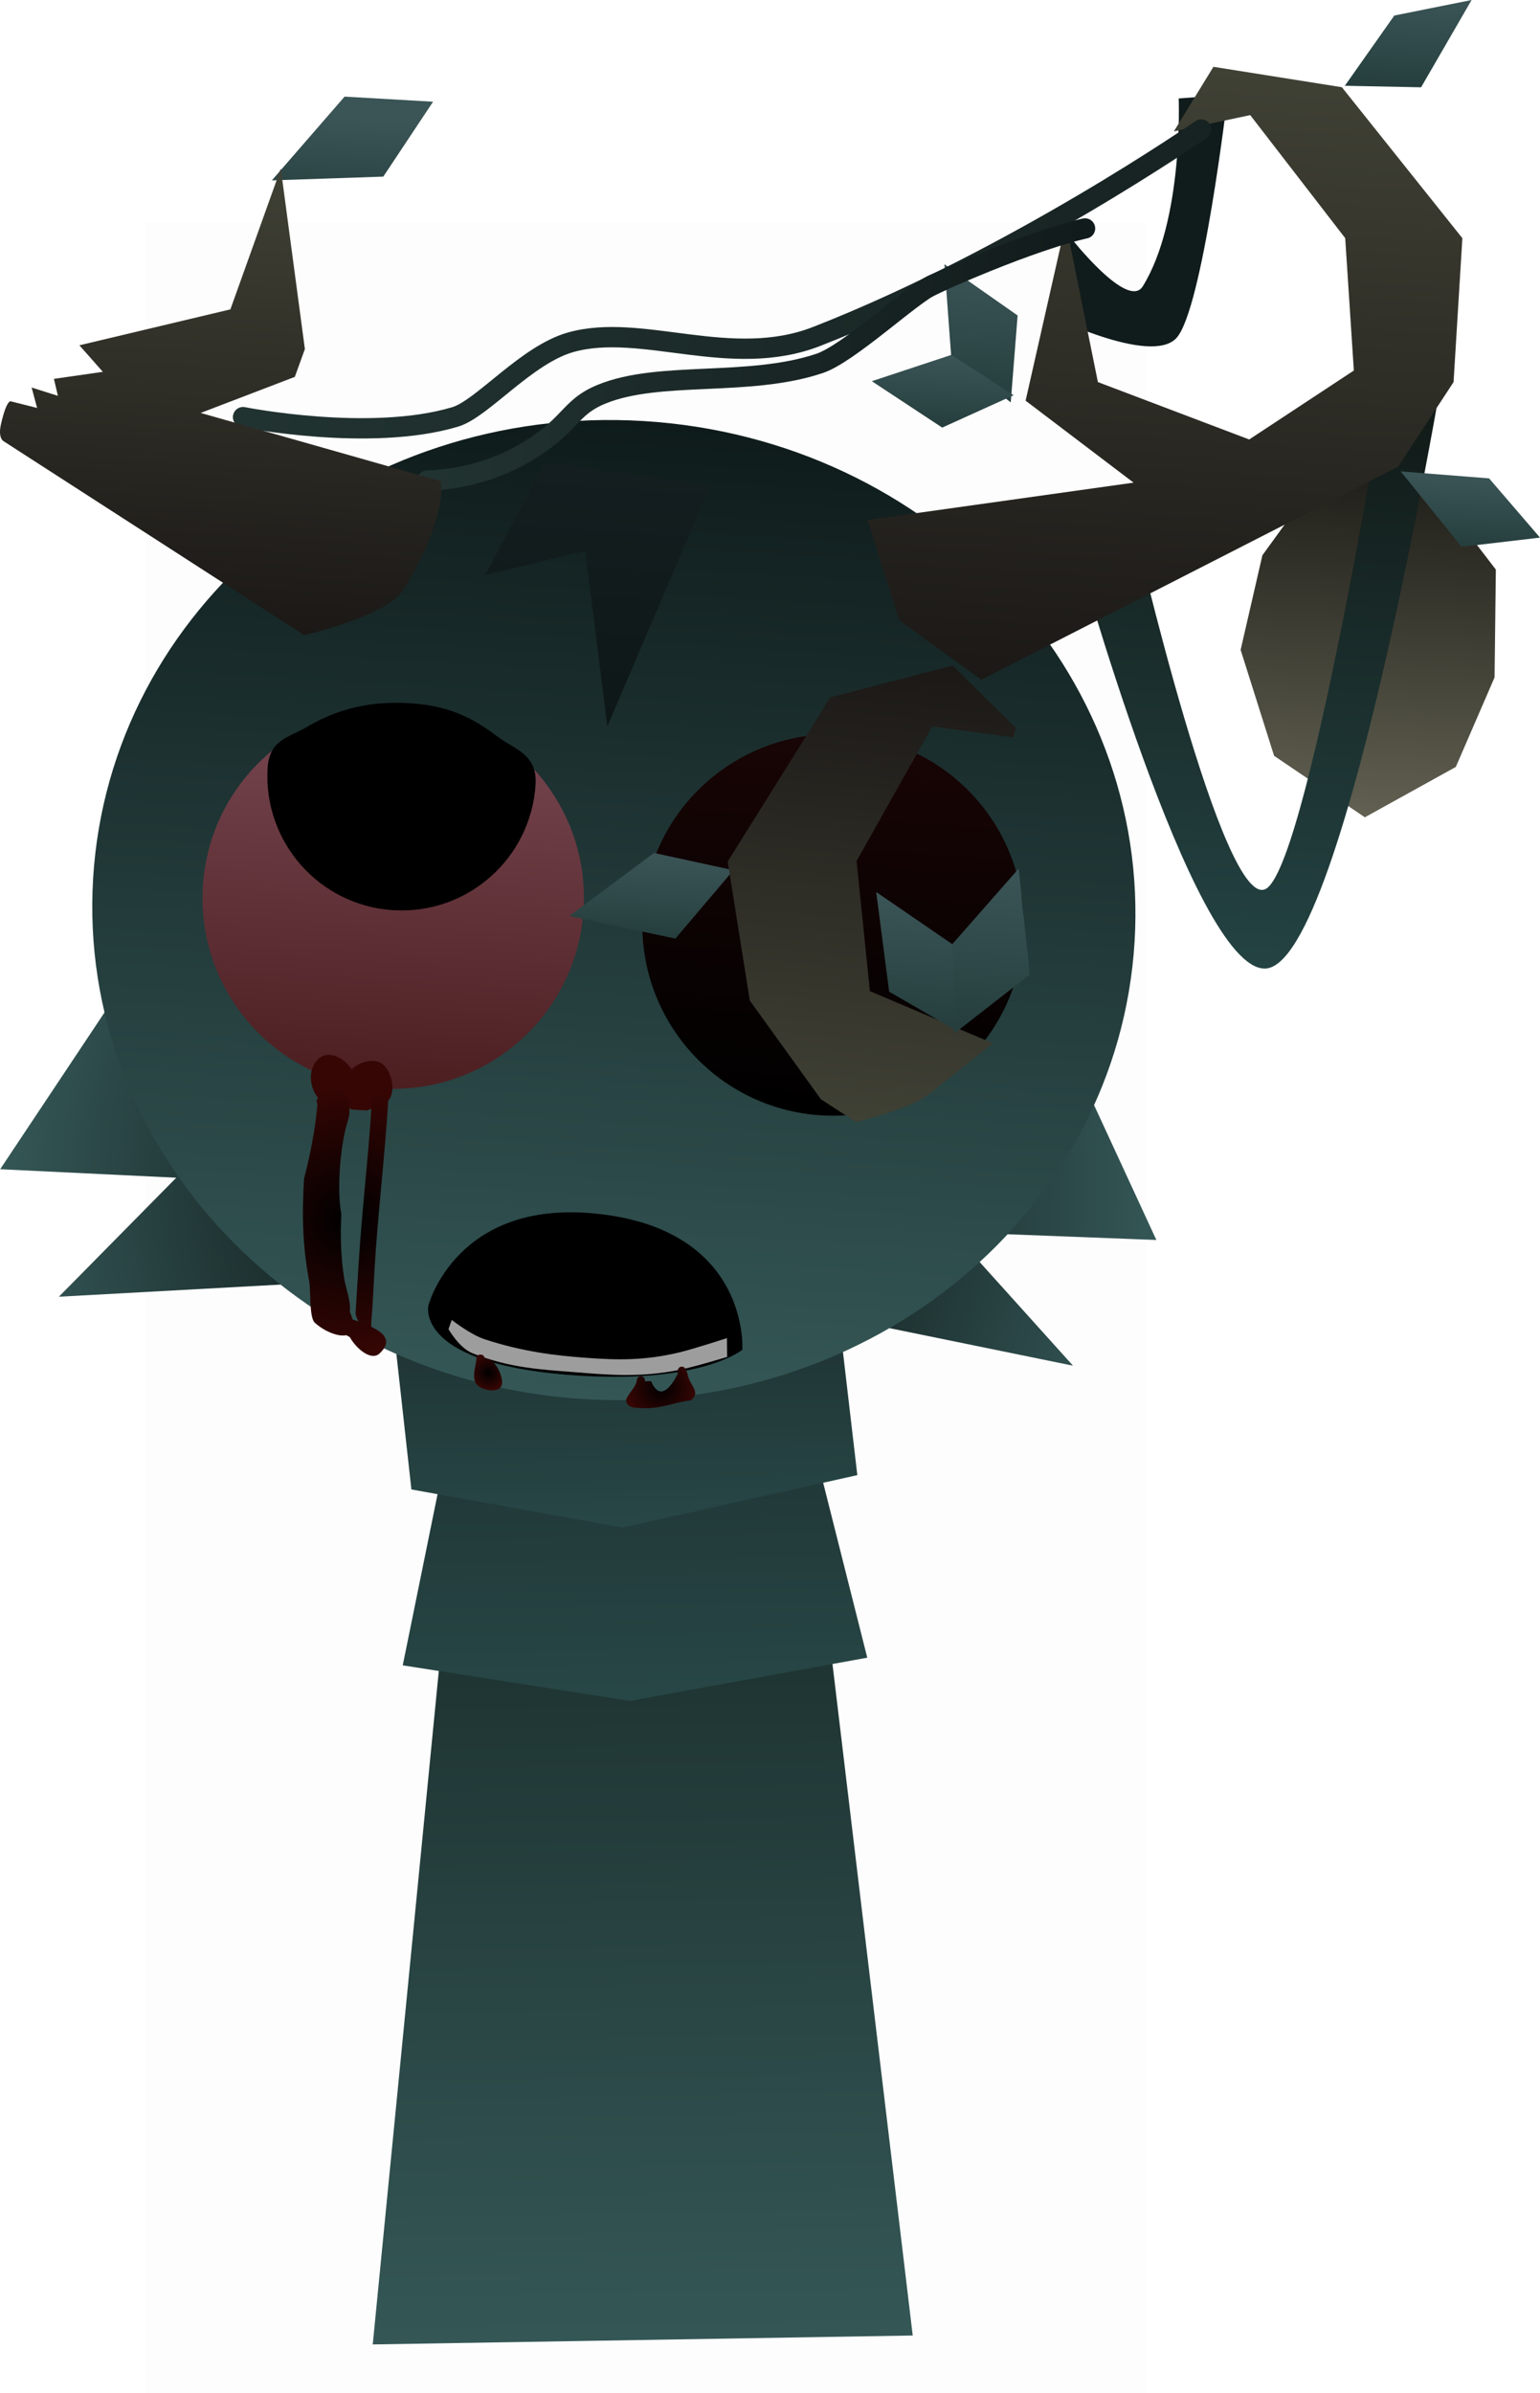 <svg version="1.1" xmlns="http://www.w3.org/2000/svg" xmlns:xlink="http://www.w3.org/1999/xlink" width="189.625" height="294.55" viewBox="0,0,189.625,294.55"><defs><linearGradient x1="237.437" y1="175.08" x2="239.618" y2="307.062" gradientUnits="userSpaceOnUse" id="color-1"><stop offset="0" stop-color="#12201e"/><stop offset="1" stop-color="#345756"/></linearGradient><linearGradient x1="238.204" y1="195.67" x2="238.745" y2="228.396" gradientUnits="userSpaceOnUse" id="color-2"><stop offset="0" stop-color="#203535"/><stop offset="1" stop-color="#274746"/></linearGradient><linearGradient x1="237.157" y1="184.017" x2="237.538" y2="207.067" gradientUnits="userSpaceOnUse" id="color-3"><stop offset="0" stop-color="#203535"/><stop offset="1" stop-color="#274746"/></linearGradient><linearGradient x1="330.406" y1="75.67" x2="327.718" y2="119.606" gradientUnits="userSpaceOnUse" id="color-4"><stop offset="0" stop-color="#1d1c17"/><stop offset="1" stop-color="#616051"/></linearGradient><linearGradient x1="316.919" y1="57.736" x2="312.007" y2="138.021" gradientUnits="userSpaceOnUse" id="color-5"><stop offset="0" stop-color="#0e1411"/><stop offset="1" stop-color="#244343"/></linearGradient><radialGradient cx="231.824" cy="164.931" r="71.317" gradientUnits="userSpaceOnUse" id="color-6"><stop offset="0" stop-color="#000000"/><stop offset="1" stop-color="#345756"/></radialGradient><linearGradient x1="239.742" y1="70.886" x2="232.377" y2="191.258" gradientUnits="userSpaceOnUse" id="color-7"><stop offset="0" stop-color="#0f1b1b"/><stop offset="1" stop-color="#345756"/></linearGradient><linearGradient x1="210.327" y1="106.153" x2="207.459" y2="153.026" gradientUnits="userSpaceOnUse" id="color-8"><stop offset="0" stop-color="#784752"/><stop offset="1" stop-color="#4c1e20"/></linearGradient><linearGradient x1="264.484" y1="109.466" x2="261.616" y2="156.34" gradientUnits="userSpaceOnUse" id="color-9"><stop offset="0" stop-color="#190505"/><stop offset="1" stop-color="#000000"/></linearGradient><linearGradient x1="234.572" y1="76.411" x2="232.619" y2="108.317" gradientUnits="userSpaceOnUse" id="color-10"><stop offset="0" stop-color="#141e20"/><stop offset="1" stop-color="#0e1717"/></linearGradient><linearGradient x1="282.211" y1="51.916" x2="281.205" y2="68.354" gradientUnits="userSpaceOnUse" id="color-11"><stop offset="0" stop-color="#3b5456"/><stop offset="1" stop-color="#253e3d"/></linearGradient><linearGradient x1="334.225" y1="18.607" x2="333.523" y2="30.075" gradientUnits="userSpaceOnUse" id="color-12"><stop offset="0" stop-color="#3b5456"/><stop offset="1" stop-color="#253e3d"/></linearGradient><linearGradient x1="276.468" y1="62.672" x2="275.919" y2="71.656" gradientUnits="userSpaceOnUse" id="color-13"><stop offset="0" stop-color="#3b5456"/><stop offset="1" stop-color="#253e3d"/></linearGradient><linearGradient x1="341.741" y1="77.621" x2="341.203" y2="86.413" gradientUnits="userSpaceOnUse" id="color-14"><stop offset="0" stop-color="#3b5456"/><stop offset="1" stop-color="#253e3d"/></linearGradient><linearGradient x1="306.293" y1="27.066" x2="301.588" y2="103.961" gradientUnits="userSpaceOnUse" id="color-15"><stop offset="0" stop-color="#404135"/><stop offset="1" stop-color="#1b1816"/></linearGradient><radialGradient cx="220.621" cy="188.004" r="2.16" gradientUnits="userSpaceOnUse" id="color-16"><stop offset="0" stop-color="#000000"/><stop offset="1" stop-color="#350604"/></radialGradient><radialGradient cx="241.9" cy="189.82" r="4.215" gradientUnits="userSpaceOnUse" id="color-17"><stop offset="0" stop-color="#000000"/><stop offset="1" stop-color="#350604"/></radialGradient><radialGradient cx="203.271" cy="169.226" r="16.5" gradientUnits="userSpaceOnUse" id="color-18"><stop offset="0" stop-color="#000000"/><stop offset="1" stop-color="#350604"/></radialGradient><linearGradient x1="240.987" y1="124.04" x2="240.354" y2="134.386" gradientUnits="userSpaceOnUse" id="color-19"><stop offset="0" stop-color="#3b5456"/><stop offset="1" stop-color="#253e3d"/></linearGradient><linearGradient x1="269.419" y1="100.178" x2="263.982" y2="156.966" gradientUnits="userSpaceOnUse" id="color-20"><stop offset="0" stop-color="#1b1816"/><stop offset="1" stop-color="#404135"/></linearGradient><linearGradient x1="283.132" y1="125.795" x2="281.887" y2="146.15" gradientUnits="userSpaceOnUse" id="color-21"><stop offset="0" stop-color="#3b5456"/><stop offset="1" stop-color="#253e3d"/></linearGradient><linearGradient x1="273.8" y1="129.18" x2="272.797" y2="145.575" gradientUnits="userSpaceOnUse" id="color-22"><stop offset="0" stop-color="#3b5456"/><stop offset="1" stop-color="#253e3d"/></linearGradient><linearGradient x1="201.288" y1="33.577" x2="200.587" y2="45.045" gradientUnits="userSpaceOnUse" id="color-23"><stop offset="0" stop-color="#3b5456"/><stop offset="1" stop-color="#253e3d"/></linearGradient><linearGradient x1="191.701" y1="49.169" x2="307.078" y2="56.229" gradientUnits="userSpaceOnUse" id="color-24"><stop offset="0" stop-color="#213331"/><stop offset="1" stop-color="#172322"/></linearGradient><linearGradient x1="214.183" y1="60.278" x2="292.983" y2="65.099" gradientUnits="userSpaceOnUse" id="color-25"><stop offset="0" stop-color="#213331"/><stop offset="1" stop-color="#121b1b"/></linearGradient><linearGradient x1="189.86" y1="39.495" x2="186.371" y2="96.52" gradientUnits="userSpaceOnUse" id="color-26"><stop offset="0" stop-color="#404135"/><stop offset="1" stop-color="#1b1816"/></linearGradient></defs><g transform="translate(-160.475,-19.063)"><g data-paper-data="{&quot;isPaintingLayer&quot;:true}" fill-rule="nonzero" stroke-linejoin="miter" stroke-miterlimit="10" stroke-dasharray="" stroke-dashoffset="0" style="mix-blend-mode: normal"><path d="M178.409,313.613v-267.225h123.182v267.225z" fill-opacity="0.01" fill="#000000" stroke="none" stroke-width="0" stroke-linecap="butt"/><g stroke="#000000" stroke-width="0"><path d="M206.372,307.611l12.962,-132.074l37.775,-0.782l15.753,131.758z" fill="url(#color-1)" stroke-linecap="butt"/><g stroke-linecap="round"><path d="M260.258,195.306l7.006,27.78l-29.231,5.322l-27.968,-4.377l4.476,-21.992z" fill="url(#color-2)"/><path d="M264.05,183.573l1.99,17.046l-28.928,6.456l-25.981,-4.694l-2.676,-24.154z" fill="url(#color-3)"/></g></g><g><path d="M331.876,75.76l9.75,9.449l3.037,3.956l-0.156,13.27l-4.773,11.02l-11.2,6.2l-11.177,-7.569l-4.12,-13.04l2.68,-11.64l5.013,-6.907z" fill="url(#color-4)" stroke="#000000" stroke-width="0" stroke-linecap="round"/><path d="M292.308,48.305c0,0 7.033,8.982 8.884,5.992c5.029,-8.124 4.419,-23.116 4.419,-23.116l6.04,-0.45c0,0 -3.099,26.563 -6.347,29.967c-3.249,3.405 -16.028,-3.014 -16.028,-3.014z" fill="#101b1b" stroke="#000000" stroke-width="0" stroke-linecap="round"/><path d="M300.038,83.548c0,0 11.172,48.574 16.429,44.838c5.405,-3.841 15.566,-67.578 15.566,-67.578l7.085,-1.714c0,0 -12.767,79.075 -22.896,79.179c-8.929,0.091 -23.334,-51.941 -23.334,-51.941z" fill="url(#color-5)" stroke="#000000" stroke-width="0" stroke-linecap="round"/><path d="M294.133,152.788l8.729,18.891l-25.075,-0.969l14.809,16.439l-59.131,-12.09l-65.74,3.603l14.452,-14.648l-21.682,-1.044l13.372,-20.08z" fill="url(#color-6)" stroke="#000000" stroke-width="0" stroke-linecap="round"/><path d="M171.943,127.149c2.034,-33.24 32.389,-58.429 67.8,-56.263c35.411,2.167 62.468,30.869 60.435,64.109c-2.034,33.24 -32.389,58.429 -67.8,56.263c-35.411,-2.167 -62.468,-30.869 -60.435,-64.109z" fill="url(#color-7)" stroke="#000000" stroke-width="0" stroke-linecap="butt"/><path d="M185.456,128.155c0.792,-12.944 11.927,-22.795 24.871,-22.003c12.944,0.792 22.795,11.927 22.003,24.871c-0.792,12.944 -11.927,22.795 -24.871,22.003c-12.944,-0.792 -22.795,-11.927 -22.003,-24.871z" fill="url(#color-8)" stroke="#000000" stroke-width="0" stroke-linecap="butt"/><path d="M193.427,113.583c0.214,-3.501 2.678,-3.781 4.696,-4.972c3.233,-1.908 7.171,-3.346 12.781,-3.003c5.42,0.332 8.264,2.187 11.033,4.253c1.886,1.407 4.711,2.049 4.485,5.741c-0.557,9.111 -8.395,16.045 -17.506,15.488c-9.111,-0.557 -16.045,-8.395 -15.488,-17.506z" fill="#000000" stroke="none" stroke-width="0" stroke-linecap="butt"/><path d="M261.616,156.34c-12.944,-0.792 -22.795,-11.927 -22.003,-24.871c0.792,-12.944 11.927,-22.795 24.871,-22.003c12.944,0.792 22.795,11.927 22.003,24.871c-0.792,12.944 -11.927,22.795 -24.871,22.003z" data-paper-data="{&quot;index&quot;:null}" fill="url(#color-9)" stroke="#000000" stroke-width="0" stroke-linecap="butt"/><path d="M247.952,78.785l-12.699,29.694l-2.719,-21.62l-12.308,2.978l7.377,-13.851" fill="url(#color-10)" stroke="#000000" stroke-width="0" stroke-linecap="round"/><path d="M277.602,62.953l-0.839,-11.37l9.015,6.307l-0.846,10.692z" fill="url(#color-11)" stroke="#000000" stroke-width="0" stroke-linecap="round"/><path d="M326.069,29.619l6.092,-8.644l9.518,-1.912l-6.221,10.746z" fill="url(#color-12)" stroke="#000000" stroke-width="0" stroke-linecap="round"/><path d="M285.285,67.708l-8.793,3.982l-8.667,-5.71l9.79,-3.238z" fill="url(#color-13)" stroke="#000000" stroke-width="0" stroke-linecap="round"/><path d="M343.832,77.941l6.269,7.29l-9.662,1.135l-7.49,-9.283z" fill="url(#color-14)" stroke="#000000" stroke-width="0" stroke-linecap="round"/><path d="M300.056,78.466l-13.294,-10.088l4.944,-21.853l3.955,19.564l18.632,7.065l12.885,-8.486l-1.064,-16.295l-11.697,-15.143l-9.397,2.001l4.866,-7.946l15.819,2.514l14.836,18.58l-1.084,17.71l-6.819,10.403l-51.326,26.229l-10.115,-7.317l-3.882,-12.346z" fill="url(#color-15)" stroke="#000000" stroke-width="0" stroke-linecap="round"/><g stroke="#000000" stroke-width="0" stroke-linecap="round"><path d="M213.239,179.691c0,0 3.405,-12.889 20.357,-11.284c19.296,1.827 18.285,16.787 18.285,16.787c0,0 -4.964,4.093 -19.846,3.196c-20.793,-1.254 -18.796,-8.698 -18.796,-8.698z" fill="#000000"/><path d="M216.1,181.518c0,0 2.283,1.803 4.065,2.385c4.636,1.514 8.639,2.001 12.499,2.279c3.634,0.262 7.12,0.393 11.58,-0.698c1.737,-0.425 5.742,-1.728 5.742,-1.728l0.024,2.314c0,0 -3.947,1.205 -5.844,1.587c-4.999,1.006 -9.048,0.599 -13.094,0.277c-3.913,-0.311 -7.828,-0.489 -12.41,-2.314c-1.667,-0.664 -2.962,-2.971 -2.962,-2.971l0.4,-1.132z" fill="#9d9d9d"/></g><path d="M220.144,186.305c1.245,-0.282 2.542,2.502 2.054,3.362c-0.524,0.922 -2.376,0.467 -2.974,-0.153c-0.769,-0.798 -0.132,-2.332 -0.078,-3.264c0,0 0.031,-0.499 0.53,-0.469c0.465,0.028 0.47,0.463 0.469,0.523z" fill="url(#color-16)" stroke="none" stroke-width="0.5" stroke-linecap="butt"/><path d="M239.882,189.072l0.759,-0.028c1.082,2.548 2.442,0.749 3.264,-0.835l0.029,-0.474c0.017,-0.276 0.254,-0.485 0.53,-0.469c0.199,0.012 0.364,0.139 0.434,0.313l0.198,0.465l-0.026,0.011l0.048,0.052c0.214,1.487 1.74,2.202 0.446,3.309c-2.041,0.213 -3.731,1.084 -5.92,0.95c-0.661,-0.04 -1.96,0.125 -2.061,-0.938c-0.05,-0.525 1.261,-1.676 1.308,-2.499c0,0 0.031,-0.499 0.53,-0.469c0.499,0.031 0.469,0.53 0.469,0.53c-0.002,0.026 -0.004,0.053 -0.006,0.081z" fill="url(#color-17)" stroke="none" stroke-width="0.5" stroke-linecap="butt"/><path d="M206.934,149.721c1.683,0.419 2.511,3.708 1.239,4.927c-0.626,0.6 -1.734,0.766 -2.512,1.083c-0.628,-0.026 -1.251,-0.064 -1.878,-0.115l-0.48,-0.266c-0.512,0.103 -1.114,0.074 -1.786,-0.139c-2.474,-0.174 -3.722,-4.001 -1.884,-5.778c1.299,-1.256 3.317,-0.09 4.131,1.236c0.835,-0.739 2.039,-1.229 3.169,-0.948z" fill="#350604" stroke="none" stroke-width="0.5" stroke-linecap="butt"/><path d="M204.595,181.714c-0.109,-0.334 -0.355,-0.725 -0.335,-1.049c0.116,-1.923 0.235,-3.846 0.353,-5.77c0.416,-6.804 1.243,-13.557 1.656,-20.306c0,0 0.061,-0.998 1.059,-0.937c0.998,0.061 0.937,1.059 0.937,1.059c-0.413,6.749 -1.24,13.501 -1.656,20.306c-0.139,2.266 -0.221,4.544 -0.418,6.806c-0.007,0.086 0.007,0.295 0.012,0.545c1.509,0.724 2.653,1.75 1.012,3.275c-1.071,0.996 -2.929,-0.669 -3.664,-2.004c-0.15,-0.081 -0.296,-0.164 -0.436,-0.244c-1.021,0.229 -2.721,-0.49 -3.873,-1.529c-0.72,-0.649 -0.47,-3.922 -0.705,-5.154c-0.809,-4.349 -0.906,-8.167 -0.619,-12.618c0.765,-2.893 1.394,-6.162 1.65,-9.163c-0.255,-0.287 -0.005,-0.617 -0.005,-0.617l0.058,-0.075c0.004,-0.065 0.008,-0.13 0.012,-0.195c0,0 0.027,-0.444 0.448,-0.469c1.942,-2.736 4.024,0.835 3.261,3.299c-0.973,3.001 -1.417,8.511 -0.838,11.624c-0.14,2.537 -0.056,5.346 0.342,7.847c0.224,1.412 0.839,2.721 0.706,4.159c0.149,0.35 0.257,0.665 0.327,0.945c0.215,0.081 0.458,0.168 0.715,0.262z" fill="url(#color-18)" stroke="none" stroke-width="0.5" stroke-linecap="butt"/><g stroke="#000000" stroke-width="0" stroke-linecap="round"><path d="M250.786,126.167l-7.15,8.42l-13.053,-2.786l10.424,-7.76z" fill="url(#color-19)"/><path d="M261.555,154.354l-8.753,-12.141l-2.724,-17.116l12.642,-20.206l15.049,-3.913l7.791,7.686l-0.309,1.16l-9.984,-1.352l-9.319,16.558l1.639,16.021l15.125,6.409c0,0 -3.645,2.962 -7.851,6.255c-2.484,1.945 -9.013,3.43 -9.013,3.43z" fill="url(#color-20)"/><path d="M277.585,135.437l8.325,-9.472l1.371,13.042l-9.313,7.253z" fill="url(#color-21)"/><path d="M278.233,145.908l-8.274,-4.792l-1.596,-12.268l9.396,6.439z" fill="url(#color-22)"/></g><path d="M193.949,41.264l8.955,-10.309l10.896,0.627l-6.128,9.218z" fill="url(#color-23)" stroke="#000000" stroke-width="0" stroke-linecap="round"/><path d="M308.377,34.995c0,0 -22.895,15.913 -47.315,25.466c-10.575,4.137 -21.535,-1.728 -30.295,0.721c-5.463,1.528 -10.909,8.193 -14.235,9.191c-10.49,3.148 -26.13,0.031 -26.13,0.031" fill="none" stroke="url(#color-24)" stroke-width="2.5" stroke-linecap="round"/><path d="M294.079,47.179c0,0 -6.026,1.199 -18.694,6.91c-2.665,1.201 -10.367,8.49 -14.002,9.705c-8.759,2.928 -19.716,0.864 -26.838,3.788c-4.198,1.724 -3.615,3.941 -9.9,7.483c-5.696,3.21 -11.559,3.133 -11.559,3.133" fill="none" stroke="url(#color-25)" stroke-width="2.5" stroke-linecap="round"/><path d="M160.881,73.342c0,0 -0.664,-0.388 -0.294,-2.026c0.701,-3.108 1.211,-2.859 1.211,-2.859l3.244,0.816l-0.67,-2.512l3.232,1.021l-0.49,-2.089l6.024,-0.867l-2.889,-3.265l18.595,-4.421l6.207,-17.327l2.965,22.212l-1.239,3.424l-11.596,4.438l29.546,8.396c0,0 1.03,4.177 -4.555,13.329c-2.03,3.326 -12.252,5.615 -12.252,5.615l-37.04,-23.885z" fill="url(#color-26)" stroke="#000000" stroke-width="0" stroke-linecap="round"/></g></g></g></svg>